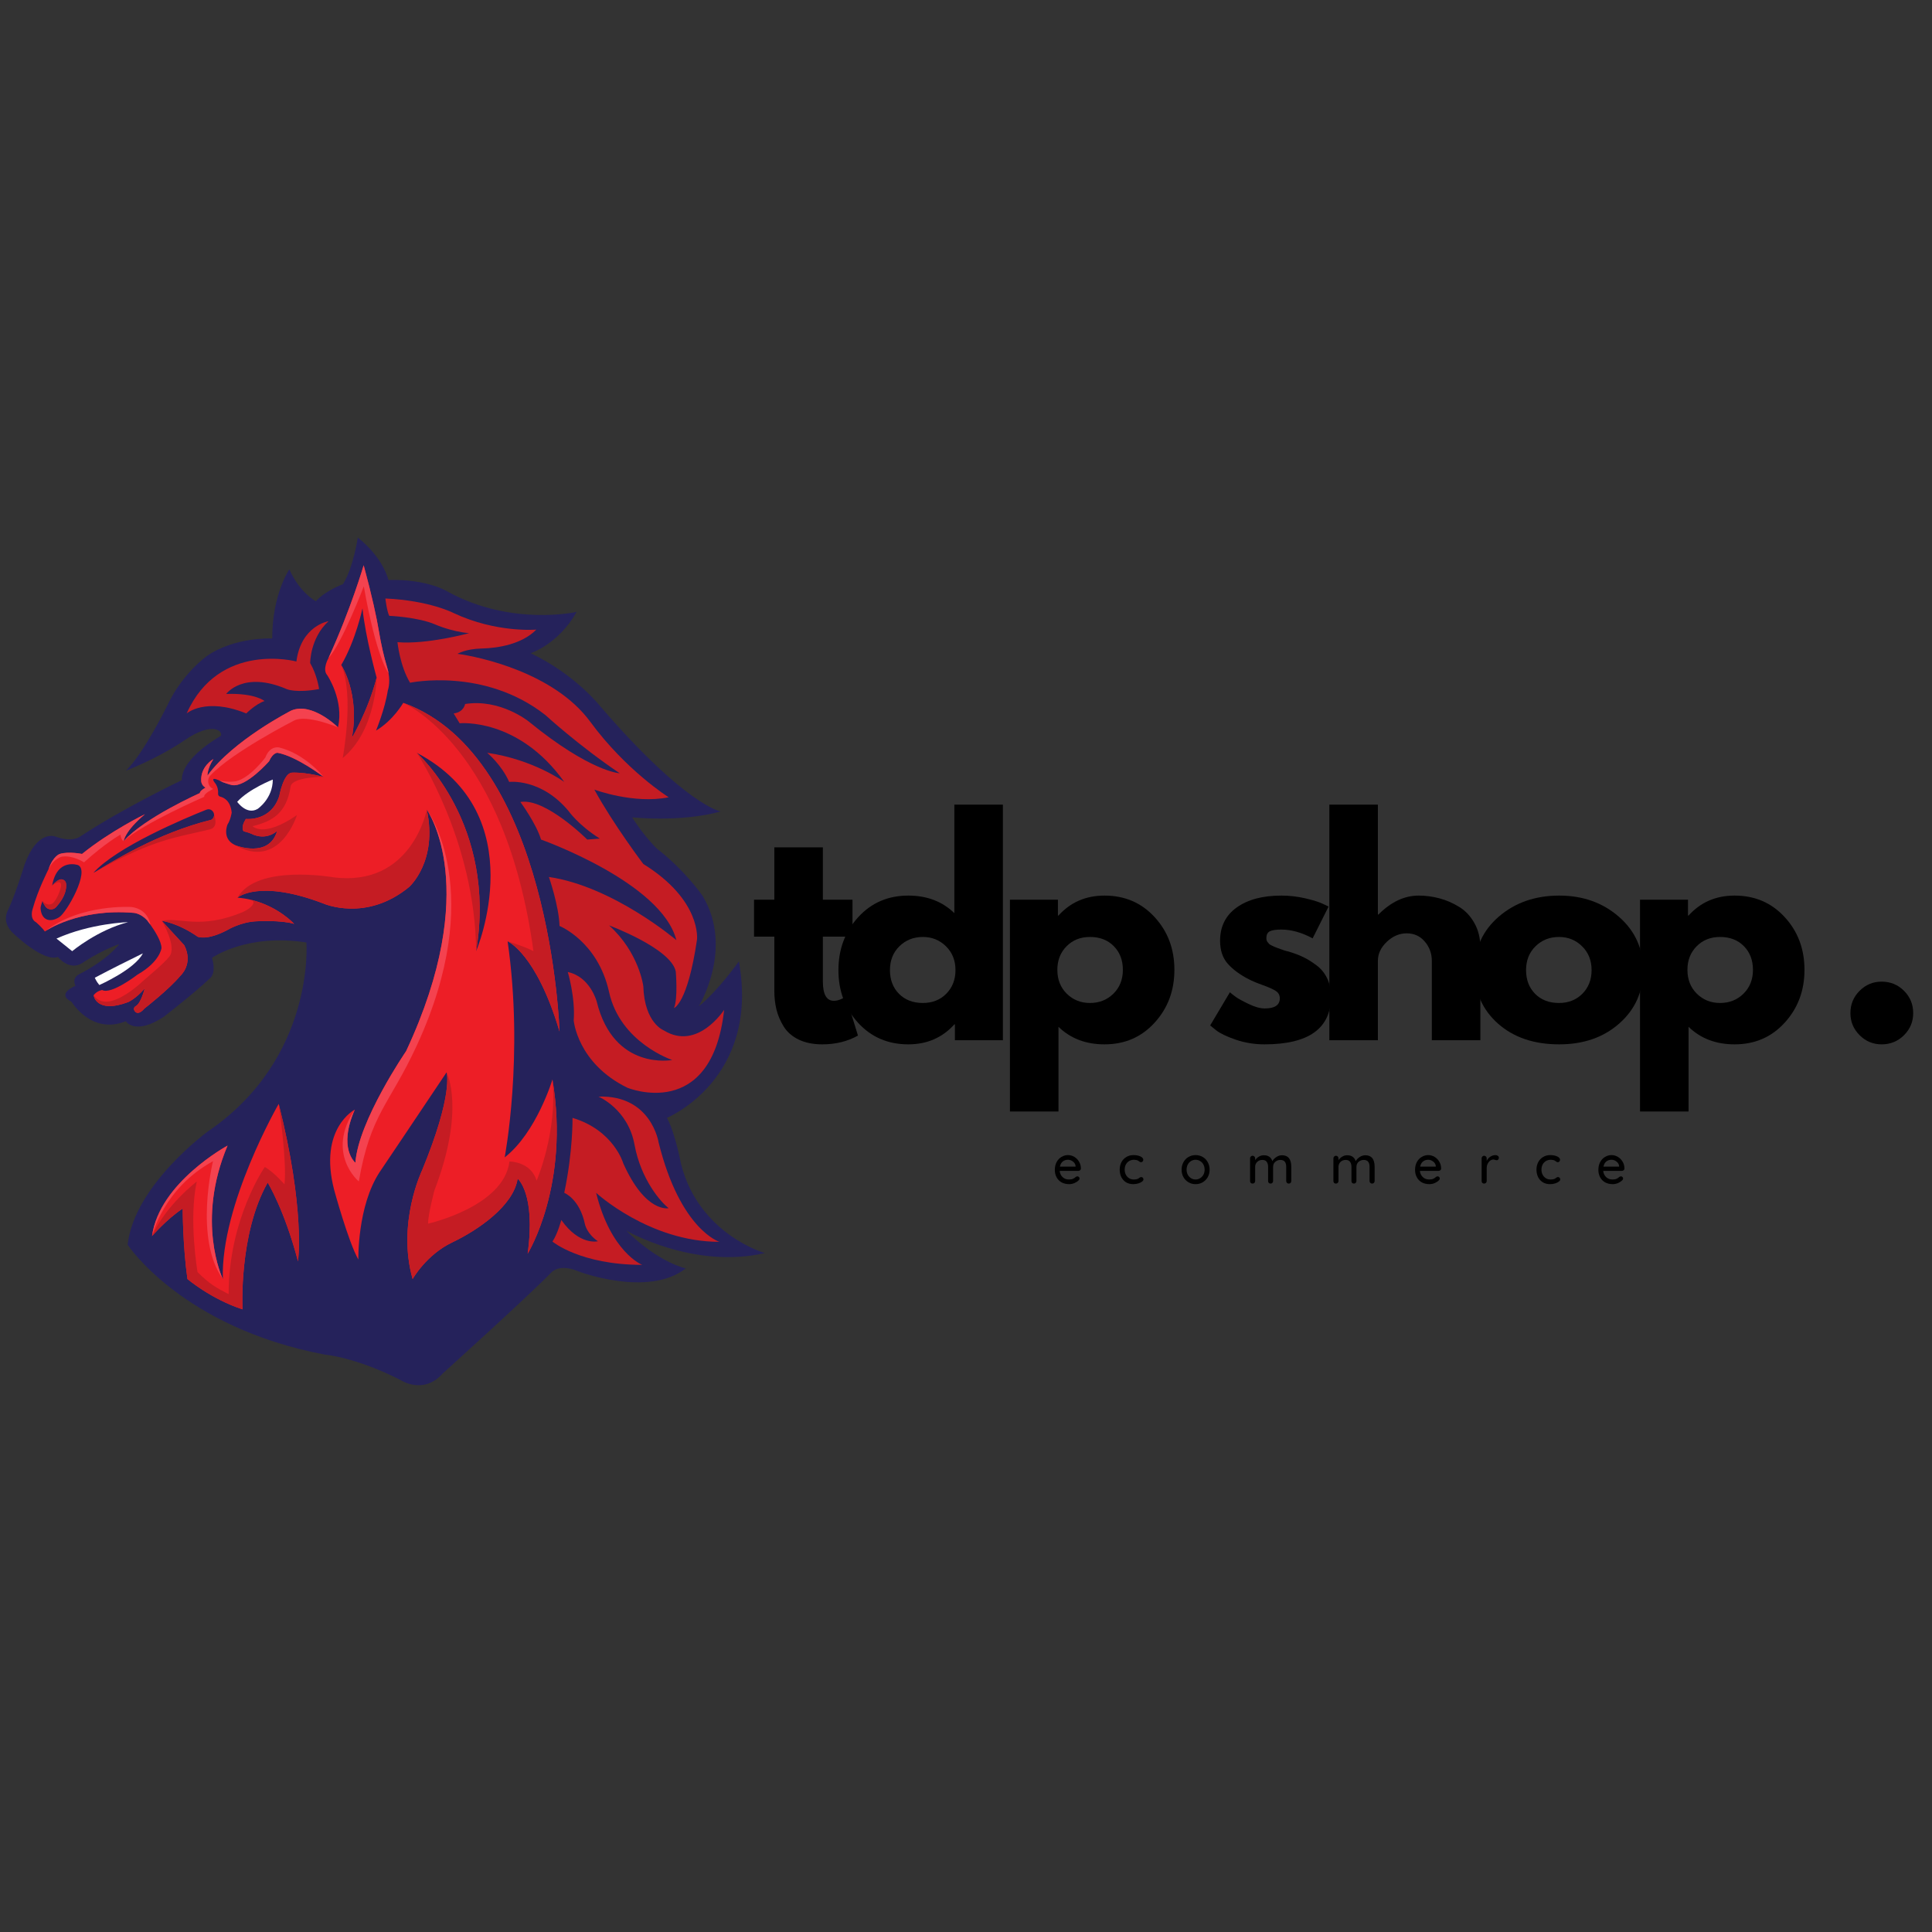 <svg xmlns="http://www.w3.org/2000/svg" xmlns:xlink="http://www.w3.org/1999/xlink" width="500" zoomAndPan="magnify" viewBox="0 0 375 375" height="500" preserveAspectRatio="xMidYMid meet" version="1.0"><rect x="0" y="0" width="375" height="375" fill="#333333" stroke="none"/><defs><g/><clipPath id="b4cbf4ea55"><path d="M 1 104.332 L 148.5 104.332 L 148.5 269 L 1 269 Z M 1 104.332 " clip-rule="nonzero"/></clipPath></defs><g fill="#000000" fill-opacity="1"><g transform="translate(145.515, 201.911)"><g><path d="M 4.781 -27.281 L 4.781 -37.438 L 14.203 -37.438 L 14.203 -27.281 L 19.953 -27.281 L 19.953 -20.109 L 14.203 -20.109 L 14.203 -11.438 C 14.203 -8.914 14.91 -7.656 16.328 -7.656 C 16.68 -7.656 17.051 -7.723 17.438 -7.859 C 17.832 -8.004 18.133 -8.148 18.344 -8.297 L 18.672 -8.516 L 21.016 -0.906 C 18.992 0.227 16.688 0.797 14.094 0.797 C 12.32 0.797 10.797 0.488 9.516 -0.125 C 8.242 -0.75 7.281 -1.582 6.625 -2.625 C 5.969 -3.676 5.492 -4.773 5.203 -5.922 C 4.922 -7.078 4.781 -8.312 4.781 -9.625 L 4.781 -20.109 L 0.844 -20.109 L 0.844 -27.281 Z M 4.781 -27.281 "/></g></g></g><g fill="#000000" fill-opacity="1"><g transform="translate(161.52, 201.911)"><g><path d="M 5.047 -3.375 C 2.492 -6.156 1.219 -9.566 1.219 -13.609 C 1.219 -17.648 2.492 -21.07 5.047 -23.875 C 7.598 -26.676 10.844 -28.078 14.781 -28.078 C 18.406 -28.078 21.383 -26.941 23.719 -24.672 L 23.719 -45.734 L 33.141 -45.734 L 33.141 0 L 23.828 0 L 23.828 -3.078 L 23.719 -3.078 C 21.383 -0.492 18.406 0.797 14.781 0.797 C 10.844 0.797 7.598 -0.594 5.047 -3.375 Z M 13.047 -18.234 C 11.828 -17.035 11.219 -15.492 11.219 -13.609 C 11.219 -11.734 11.801 -10.203 12.969 -9.016 C 14.145 -7.828 15.691 -7.234 17.609 -7.234 C 19.453 -7.234 20.969 -7.832 22.156 -9.031 C 23.344 -10.238 23.938 -11.766 23.938 -13.609 C 23.938 -15.492 23.32 -17.035 22.094 -18.234 C 20.875 -19.441 19.379 -20.047 17.609 -20.047 C 15.797 -20.047 14.273 -19.441 13.047 -18.234 Z M 13.047 -18.234 "/></g></g></g><g fill="#000000" fill-opacity="1"><g transform="translate(192.84, 201.911)"><g><path d="M 31.266 -23.906 C 33.828 -21.125 35.109 -17.711 35.109 -13.672 C 35.109 -9.629 33.828 -6.207 31.266 -3.406 C 28.711 -0.602 25.473 0.797 21.547 0.797 C 17.922 0.797 14.941 -0.336 12.609 -2.609 L 12.609 13.828 L 3.188 13.828 L 3.188 -27.281 L 12.5 -27.281 L 12.5 -24.203 L 12.609 -24.203 C 14.941 -26.785 17.922 -28.078 21.547 -28.078 C 25.473 -28.078 28.711 -26.688 31.266 -23.906 Z M 23.266 -9.031 C 24.492 -10.238 25.109 -11.781 25.109 -13.656 C 25.109 -15.539 24.52 -17.078 23.344 -18.266 C 22.176 -19.453 20.633 -20.047 18.719 -20.047 C 16.875 -20.047 15.359 -19.441 14.172 -18.234 C 12.984 -17.035 12.391 -15.516 12.391 -13.672 C 12.391 -11.785 13 -10.238 14.219 -9.031 C 15.445 -7.832 16.945 -7.234 18.719 -7.234 C 20.531 -7.234 22.047 -7.832 23.266 -9.031 Z M 23.266 -9.031 "/></g></g></g><g fill="#000000" fill-opacity="1"><g transform="translate(224.159, 201.911)"><g/></g></g><g fill="#000000" fill-opacity="1"><g transform="translate(233.676, 201.911)"><g><path d="M 15.047 -28.078 C 16.609 -28.078 18.148 -27.898 19.672 -27.547 C 21.203 -27.191 22.336 -26.836 23.078 -26.484 L 24.203 -25.953 L 21.109 -19.781 C 18.984 -20.914 16.961 -21.484 15.047 -21.484 C 13.984 -21.484 13.227 -21.367 12.781 -21.141 C 12.344 -20.91 12.125 -20.477 12.125 -19.844 C 12.125 -19.695 12.141 -19.551 12.172 -19.406 C 12.211 -19.27 12.285 -19.141 12.391 -19.016 C 12.492 -18.891 12.586 -18.781 12.672 -18.688 C 12.766 -18.602 12.914 -18.508 13.125 -18.406 C 13.344 -18.301 13.516 -18.219 13.641 -18.156 C 13.766 -18.102 13.969 -18.023 14.25 -17.922 C 14.539 -17.816 14.754 -17.738 14.891 -17.688 C 15.035 -17.633 15.273 -17.551 15.609 -17.438 C 15.941 -17.332 16.195 -17.266 16.375 -17.234 C 17.477 -16.91 18.438 -16.551 19.25 -16.156 C 20.07 -15.77 20.93 -15.238 21.828 -14.562 C 22.734 -13.895 23.43 -13.047 23.922 -12.016 C 24.422 -10.992 24.672 -9.828 24.672 -8.516 C 24.672 -2.305 20.363 0.797 11.75 0.797 C 9.801 0.797 7.945 0.492 6.188 -0.109 C 4.438 -0.711 3.172 -1.316 2.391 -1.922 L 1.219 -2.875 L 5.047 -9.312 C 5.336 -9.062 5.711 -8.766 6.172 -8.422 C 6.629 -8.086 7.461 -7.629 8.672 -7.047 C 9.879 -6.461 10.926 -6.172 11.812 -6.172 C 13.758 -6.172 14.734 -6.828 14.734 -8.141 C 14.734 -8.742 14.484 -9.211 13.984 -9.547 C 13.492 -9.879 12.656 -10.258 11.469 -10.688 C 10.281 -11.113 9.348 -11.504 8.672 -11.859 C 6.961 -12.742 5.613 -13.742 4.625 -14.859 C 3.633 -15.984 3.141 -17.469 3.141 -19.312 C 3.141 -22.07 4.211 -24.223 6.359 -25.766 C 8.504 -27.305 11.398 -28.078 15.047 -28.078 Z M 15.047 -28.078 "/></g></g></g><g fill="#000000" fill-opacity="1"><g transform="translate(254.839, 201.911)"><g><path d="M 3.188 0 L 3.188 -45.734 L 12.609 -45.734 L 12.609 -24.406 L 12.719 -24.406 C 15.156 -26.852 17.758 -28.078 20.531 -28.078 C 21.875 -28.078 23.211 -27.898 24.547 -27.547 C 25.879 -27.191 27.156 -26.641 28.375 -25.891 C 29.594 -25.148 30.582 -24.098 31.344 -22.734 C 32.113 -21.367 32.5 -19.785 32.5 -17.984 L 32.5 0 L 23.078 0 L 23.078 -15.422 C 23.078 -16.836 22.625 -18.078 21.719 -19.141 C 20.82 -20.211 19.645 -20.75 18.188 -20.75 C 16.77 -20.75 15.484 -20.195 14.328 -19.094 C 13.18 -18 12.609 -16.773 12.609 -15.422 L 12.609 0 Z M 3.188 0 "/></g></g></g><g fill="#000000" fill-opacity="1"><g transform="translate(284.989, 201.911)"><g><path d="M 5.766 -3.234 C 2.734 -5.93 1.219 -9.391 1.219 -13.609 C 1.219 -17.836 2.797 -21.305 5.953 -24.016 C 9.109 -26.723 13.008 -28.078 17.656 -28.078 C 22.227 -28.078 26.082 -26.711 29.219 -23.984 C 32.363 -21.254 33.938 -17.797 33.938 -13.609 C 33.938 -9.43 32.398 -5.984 29.328 -3.266 C 26.266 -0.555 22.375 0.797 17.656 0.797 C 12.758 0.797 8.797 -0.547 5.766 -3.234 Z M 13.047 -18.234 C 11.828 -17.035 11.219 -15.492 11.219 -13.609 C 11.219 -11.734 11.801 -10.203 12.969 -9.016 C 14.145 -7.828 15.691 -7.234 17.609 -7.234 C 19.453 -7.234 20.969 -7.832 22.156 -9.031 C 23.344 -10.238 23.938 -11.766 23.938 -13.609 C 23.938 -15.492 23.32 -17.035 22.094 -18.234 C 20.875 -19.441 19.379 -20.047 17.609 -20.047 C 15.797 -20.047 14.273 -19.441 13.047 -18.234 Z M 13.047 -18.234 "/></g></g></g><g fill="#000000" fill-opacity="1"><g transform="translate(315.139, 201.911)"><g><path d="M 31.266 -23.906 C 33.828 -21.125 35.109 -17.711 35.109 -13.672 C 35.109 -9.629 33.828 -6.207 31.266 -3.406 C 28.711 -0.602 25.473 0.797 21.547 0.797 C 17.922 0.797 14.941 -0.336 12.609 -2.609 L 12.609 13.828 L 3.188 13.828 L 3.188 -27.281 L 12.5 -27.281 L 12.5 -24.203 L 12.609 -24.203 C 14.941 -26.785 17.922 -28.078 21.547 -28.078 C 25.473 -28.078 28.711 -26.688 31.266 -23.906 Z M 23.266 -9.031 C 24.492 -10.238 25.109 -11.781 25.109 -13.656 C 25.109 -15.539 24.52 -17.078 23.344 -18.266 C 22.176 -19.453 20.633 -20.047 18.719 -20.047 C 16.875 -20.047 15.359 -19.441 14.172 -18.234 C 12.984 -17.035 12.391 -15.516 12.391 -13.672 C 12.391 -11.785 13 -10.238 14.219 -9.031 C 15.445 -7.832 16.945 -7.234 18.719 -7.234 C 20.531 -7.234 22.047 -7.832 23.266 -9.031 Z M 23.266 -9.031 "/></g></g></g><g fill="#000000" fill-opacity="1"><g transform="translate(346.459, 201.911)"><g/></g></g><g fill="#000000" fill-opacity="1"><g transform="translate(355.976, 201.911)"><g><path d="M 9.25 -11.375 C 10.957 -11.375 12.406 -10.781 13.594 -9.594 C 14.781 -8.406 15.375 -6.961 15.375 -5.266 C 15.375 -3.598 14.781 -2.172 13.594 -0.984 C 12.406 0.203 10.957 0.797 9.25 0.797 C 7.582 0.797 6.156 0.203 4.969 -0.984 C 3.781 -2.172 3.188 -3.598 3.188 -5.266 C 3.188 -6.961 3.781 -8.406 4.969 -9.594 C 6.156 -10.781 7.582 -11.375 9.25 -11.375 Z M 9.25 -11.375 "/></g></g></g><g fill="#000000" fill-opacity="1"><g transform="translate(204.335, 229.734)"><g><path d="M 5.469 -2.906 C 5.469 -2.781 5.414 -2.676 5.312 -2.594 C 5.219 -2.508 5.109 -2.469 4.984 -2.469 L 1.344 -2.469 C 1.395 -1.969 1.586 -1.562 1.922 -1.25 C 2.254 -0.945 2.66 -0.797 3.141 -0.797 C 3.473 -0.797 3.742 -0.844 3.953 -0.938 C 4.16 -1.039 4.344 -1.164 4.5 -1.312 C 4.602 -1.375 4.703 -1.406 4.797 -1.406 C 4.91 -1.406 5.004 -1.363 5.078 -1.281 C 5.16 -1.207 5.203 -1.113 5.203 -1 C 5.203 -0.852 5.133 -0.723 5 -0.609 C 4.801 -0.41 4.535 -0.238 4.203 -0.094 C 3.879 0.039 3.547 0.109 3.203 0.109 C 2.641 0.109 2.145 -0.004 1.719 -0.234 C 1.301 -0.473 0.977 -0.801 0.75 -1.219 C 0.52 -1.645 0.406 -2.125 0.406 -2.656 C 0.406 -3.227 0.52 -3.734 0.75 -4.172 C 0.988 -4.609 1.301 -4.941 1.688 -5.172 C 2.082 -5.41 2.504 -5.531 2.953 -5.531 C 3.391 -5.531 3.801 -5.414 4.188 -5.188 C 4.57 -4.957 4.879 -4.645 5.109 -4.25 C 5.348 -3.852 5.469 -3.406 5.469 -2.906 Z M 2.953 -4.625 C 2.566 -4.625 2.234 -4.516 1.953 -4.297 C 1.672 -4.078 1.484 -3.742 1.391 -3.297 L 4.438 -3.297 L 4.438 -3.375 C 4.406 -3.738 4.238 -4.035 3.938 -4.266 C 3.645 -4.504 3.316 -4.625 2.953 -4.625 Z M 2.953 -4.625 "/></g></g></g><g fill="#000000" fill-opacity="1"><g transform="translate(216.926, 229.734)"><g><path d="M 3.078 -5.531 C 3.617 -5.531 4.07 -5.441 4.438 -5.266 C 4.801 -5.098 4.984 -4.879 4.984 -4.609 C 4.984 -4.492 4.941 -4.391 4.859 -4.297 C 4.785 -4.203 4.691 -4.156 4.578 -4.156 C 4.484 -4.156 4.41 -4.164 4.359 -4.188 C 4.316 -4.219 4.25 -4.266 4.156 -4.328 C 4.113 -4.367 4.047 -4.414 3.953 -4.469 C 3.879 -4.508 3.766 -4.547 3.609 -4.578 C 3.453 -4.609 3.316 -4.625 3.203 -4.625 C 2.836 -4.625 2.516 -4.539 2.234 -4.375 C 1.961 -4.207 1.75 -3.977 1.594 -3.688 C 1.445 -3.395 1.375 -3.07 1.375 -2.719 C 1.375 -2.352 1.445 -2.023 1.594 -1.734 C 1.75 -1.441 1.957 -1.211 2.219 -1.047 C 2.488 -0.879 2.797 -0.797 3.141 -0.797 C 3.504 -0.797 3.797 -0.852 4.016 -0.969 C 4.055 -1 4.117 -1.047 4.203 -1.109 C 4.273 -1.16 4.336 -1.195 4.391 -1.219 C 4.441 -1.25 4.504 -1.266 4.578 -1.266 C 4.711 -1.266 4.816 -1.223 4.891 -1.141 C 4.973 -1.055 5.016 -0.941 5.016 -0.797 C 5.016 -0.66 4.922 -0.52 4.734 -0.375 C 4.555 -0.238 4.316 -0.125 4.016 -0.031 C 3.711 0.062 3.383 0.109 3.031 0.109 C 2.508 0.109 2.047 -0.008 1.641 -0.25 C 1.242 -0.5 0.938 -0.836 0.719 -1.266 C 0.508 -1.703 0.406 -2.188 0.406 -2.719 C 0.406 -3.238 0.516 -3.711 0.734 -4.141 C 0.961 -4.578 1.281 -4.914 1.688 -5.156 C 2.094 -5.406 2.555 -5.531 3.078 -5.531 Z M 3.078 -5.531 "/></g></g></g><g fill="#000000" fill-opacity="1"><g transform="translate(228.941, 229.734)"><g><path d="M 5.844 -2.703 C 5.844 -2.16 5.723 -1.676 5.484 -1.25 C 5.242 -0.832 4.914 -0.5 4.5 -0.25 C 4.082 -0.008 3.625 0.109 3.125 0.109 C 2.625 0.109 2.164 -0.008 1.75 -0.25 C 1.332 -0.5 1.004 -0.832 0.766 -1.25 C 0.523 -1.676 0.406 -2.16 0.406 -2.703 C 0.406 -3.234 0.523 -3.719 0.766 -4.156 C 1.004 -4.594 1.332 -4.93 1.75 -5.172 C 2.164 -5.41 2.625 -5.531 3.125 -5.531 C 3.625 -5.531 4.082 -5.41 4.5 -5.172 C 4.914 -4.93 5.242 -4.594 5.484 -4.156 C 5.723 -3.719 5.844 -3.234 5.844 -2.703 Z M 4.875 -2.703 C 4.875 -3.078 4.797 -3.41 4.641 -3.703 C 4.484 -3.992 4.27 -4.219 4 -4.375 C 3.738 -4.539 3.445 -4.625 3.125 -4.625 C 2.801 -4.625 2.504 -4.539 2.234 -4.375 C 1.973 -4.219 1.766 -3.992 1.609 -3.703 C 1.453 -3.41 1.375 -3.078 1.375 -2.703 C 1.375 -2.336 1.453 -2.008 1.609 -1.719 C 1.766 -1.438 1.973 -1.211 2.234 -1.047 C 2.504 -0.879 2.801 -0.797 3.125 -0.797 C 3.445 -0.797 3.738 -0.879 4 -1.047 C 4.27 -1.211 4.484 -1.438 4.641 -1.719 C 4.797 -2.008 4.875 -2.336 4.875 -2.703 Z M 4.875 -2.703 "/></g></g></g><g fill="#000000" fill-opacity="1"><g transform="translate(241.904, 229.734)"><g><path d="M 6.938 -5.5 C 8.133 -5.5 8.734 -4.75 8.734 -3.25 L 8.734 -0.5 C 8.734 -0.352 8.688 -0.234 8.594 -0.141 C 8.508 -0.047 8.395 0 8.25 0 C 8.102 0 7.984 -0.047 7.891 -0.141 C 7.797 -0.234 7.75 -0.352 7.75 -0.5 L 7.75 -3.234 C 7.75 -4.141 7.375 -4.594 6.625 -4.594 C 6.352 -4.594 6.109 -4.531 5.891 -4.406 C 5.672 -4.289 5.5 -4.129 5.375 -3.922 C 5.258 -3.711 5.203 -3.484 5.203 -3.234 L 5.203 -0.5 C 5.203 -0.352 5.156 -0.234 5.062 -0.141 C 4.969 -0.047 4.852 0 4.719 0 C 4.57 0 4.453 -0.047 4.359 -0.141 C 4.273 -0.234 4.234 -0.352 4.234 -0.5 L 4.234 -3.25 C 4.234 -3.656 4.145 -3.977 3.969 -4.219 C 3.801 -4.469 3.516 -4.594 3.109 -4.594 C 2.703 -4.594 2.367 -4.461 2.109 -4.203 C 1.848 -3.941 1.719 -3.625 1.719 -3.25 L 1.719 -0.5 C 1.719 -0.352 1.672 -0.234 1.578 -0.141 C 1.484 -0.047 1.363 0 1.219 0 C 1.07 0 0.953 -0.047 0.859 -0.141 C 0.773 -0.234 0.734 -0.352 0.734 -0.5 L 0.734 -4.906 C 0.734 -5.039 0.781 -5.156 0.875 -5.25 C 0.969 -5.352 1.082 -5.406 1.219 -5.406 C 1.363 -5.406 1.484 -5.352 1.578 -5.25 C 1.672 -5.156 1.719 -5.039 1.719 -4.906 L 1.719 -4.547 C 1.895 -4.816 2.129 -5.039 2.422 -5.219 C 2.723 -5.406 3.051 -5.5 3.406 -5.5 C 4.258 -5.5 4.812 -5.117 5.062 -4.359 C 5.219 -4.648 5.469 -4.91 5.812 -5.141 C 6.164 -5.379 6.539 -5.5 6.938 -5.5 Z M 6.938 -5.5 "/></g></g></g><g fill="#000000" fill-opacity="1"><g transform="translate(258.08, 229.734)"><g><path d="M 6.938 -5.5 C 8.133 -5.5 8.734 -4.75 8.734 -3.25 L 8.734 -0.5 C 8.734 -0.352 8.688 -0.234 8.594 -0.141 C 8.508 -0.047 8.395 0 8.25 0 C 8.102 0 7.984 -0.047 7.891 -0.141 C 7.797 -0.234 7.75 -0.352 7.75 -0.5 L 7.75 -3.234 C 7.75 -4.141 7.375 -4.594 6.625 -4.594 C 6.352 -4.594 6.109 -4.531 5.891 -4.406 C 5.672 -4.289 5.5 -4.129 5.375 -3.922 C 5.258 -3.711 5.203 -3.484 5.203 -3.234 L 5.203 -0.5 C 5.203 -0.352 5.156 -0.234 5.062 -0.141 C 4.969 -0.047 4.852 0 4.719 0 C 4.57 0 4.453 -0.047 4.359 -0.141 C 4.273 -0.234 4.234 -0.352 4.234 -0.5 L 4.234 -3.25 C 4.234 -3.656 4.145 -3.977 3.969 -4.219 C 3.801 -4.469 3.516 -4.594 3.109 -4.594 C 2.703 -4.594 2.367 -4.461 2.109 -4.203 C 1.848 -3.941 1.719 -3.625 1.719 -3.25 L 1.719 -0.5 C 1.719 -0.352 1.672 -0.234 1.578 -0.141 C 1.484 -0.047 1.363 0 1.219 0 C 1.07 0 0.953 -0.047 0.859 -0.141 C 0.773 -0.234 0.734 -0.352 0.734 -0.5 L 0.734 -4.906 C 0.734 -5.039 0.781 -5.156 0.875 -5.25 C 0.969 -5.352 1.082 -5.406 1.219 -5.406 C 1.363 -5.406 1.484 -5.352 1.578 -5.25 C 1.672 -5.156 1.719 -5.039 1.719 -4.906 L 1.719 -4.547 C 1.895 -4.816 2.129 -5.039 2.422 -5.219 C 2.723 -5.406 3.051 -5.5 3.406 -5.5 C 4.258 -5.5 4.812 -5.117 5.062 -4.359 C 5.219 -4.648 5.469 -4.91 5.812 -5.141 C 6.164 -5.379 6.539 -5.5 6.938 -5.5 Z M 6.938 -5.5 "/></g></g></g><g fill="#000000" fill-opacity="1"><g transform="translate(274.256, 229.734)"><g><path d="M 5.469 -2.906 C 5.469 -2.781 5.414 -2.676 5.312 -2.594 C 5.219 -2.508 5.109 -2.469 4.984 -2.469 L 1.344 -2.469 C 1.395 -1.969 1.586 -1.562 1.922 -1.25 C 2.254 -0.945 2.66 -0.797 3.141 -0.797 C 3.473 -0.797 3.742 -0.844 3.953 -0.938 C 4.16 -1.039 4.344 -1.164 4.5 -1.312 C 4.602 -1.375 4.703 -1.406 4.797 -1.406 C 4.91 -1.406 5.004 -1.363 5.078 -1.281 C 5.16 -1.207 5.203 -1.113 5.203 -1 C 5.203 -0.852 5.133 -0.723 5 -0.609 C 4.801 -0.41 4.535 -0.238 4.203 -0.094 C 3.879 0.039 3.547 0.109 3.203 0.109 C 2.641 0.109 2.145 -0.004 1.719 -0.234 C 1.301 -0.473 0.977 -0.801 0.75 -1.219 C 0.52 -1.645 0.406 -2.125 0.406 -2.656 C 0.406 -3.227 0.52 -3.734 0.75 -4.172 C 0.988 -4.609 1.301 -4.941 1.688 -5.172 C 2.082 -5.41 2.504 -5.531 2.953 -5.531 C 3.391 -5.531 3.801 -5.414 4.188 -5.188 C 4.57 -4.957 4.879 -4.645 5.109 -4.25 C 5.348 -3.852 5.469 -3.406 5.469 -2.906 Z M 2.953 -4.625 C 2.566 -4.625 2.234 -4.516 1.953 -4.297 C 1.672 -4.078 1.484 -3.742 1.391 -3.297 L 4.438 -3.297 L 4.438 -3.375 C 4.406 -3.738 4.238 -4.035 3.938 -4.266 C 3.645 -4.504 3.316 -4.625 2.953 -4.625 Z M 2.953 -4.625 "/></g></g></g><g fill="#000000" fill-opacity="1"><g transform="translate(286.848, 229.734)"><g><path d="M 3.422 -5.531 C 3.598 -5.531 3.75 -5.484 3.875 -5.391 C 4.008 -5.297 4.078 -5.18 4.078 -5.047 C 4.078 -4.879 4.035 -4.75 3.953 -4.656 C 3.867 -4.57 3.766 -4.531 3.641 -4.531 C 3.578 -4.531 3.484 -4.551 3.359 -4.594 C 3.211 -4.645 3.098 -4.672 3.016 -4.672 C 2.805 -4.672 2.598 -4.598 2.391 -4.453 C 2.191 -4.305 2.031 -4.102 1.906 -3.844 C 1.781 -3.582 1.719 -3.297 1.719 -2.984 L 1.719 -0.5 C 1.719 -0.352 1.672 -0.234 1.578 -0.141 C 1.484 -0.047 1.363 0 1.219 0 C 1.07 0 0.953 -0.047 0.859 -0.141 C 0.773 -0.234 0.734 -0.352 0.734 -0.5 L 0.734 -4.906 C 0.734 -5.039 0.781 -5.156 0.875 -5.25 C 0.969 -5.352 1.082 -5.406 1.219 -5.406 C 1.363 -5.406 1.484 -5.352 1.578 -5.25 C 1.672 -5.156 1.719 -5.039 1.719 -4.906 L 1.719 -4.391 C 1.863 -4.723 2.086 -4.992 2.391 -5.203 C 2.691 -5.41 3.035 -5.52 3.422 -5.531 Z M 3.422 -5.531 "/></g></g></g><g fill="#000000" fill-opacity="1"><g transform="translate(297.822, 229.734)"><g><path d="M 3.078 -5.531 C 3.617 -5.531 4.07 -5.441 4.438 -5.266 C 4.801 -5.098 4.984 -4.879 4.984 -4.609 C 4.984 -4.492 4.941 -4.391 4.859 -4.297 C 4.785 -4.203 4.691 -4.156 4.578 -4.156 C 4.484 -4.156 4.41 -4.164 4.359 -4.188 C 4.316 -4.219 4.25 -4.266 4.156 -4.328 C 4.113 -4.367 4.047 -4.414 3.953 -4.469 C 3.879 -4.508 3.766 -4.547 3.609 -4.578 C 3.453 -4.609 3.316 -4.625 3.203 -4.625 C 2.836 -4.625 2.516 -4.539 2.234 -4.375 C 1.961 -4.207 1.75 -3.977 1.594 -3.688 C 1.445 -3.395 1.375 -3.07 1.375 -2.719 C 1.375 -2.352 1.445 -2.023 1.594 -1.734 C 1.75 -1.441 1.957 -1.211 2.219 -1.047 C 2.488 -0.879 2.797 -0.797 3.141 -0.797 C 3.504 -0.797 3.797 -0.852 4.016 -0.969 C 4.055 -1 4.117 -1.047 4.203 -1.109 C 4.273 -1.16 4.336 -1.195 4.391 -1.219 C 4.441 -1.25 4.504 -1.266 4.578 -1.266 C 4.711 -1.266 4.816 -1.223 4.891 -1.141 C 4.973 -1.055 5.016 -0.941 5.016 -0.797 C 5.016 -0.66 4.922 -0.52 4.734 -0.375 C 4.555 -0.238 4.316 -0.125 4.016 -0.031 C 3.711 0.062 3.383 0.109 3.031 0.109 C 2.508 0.109 2.047 -0.008 1.641 -0.25 C 1.242 -0.5 0.938 -0.836 0.719 -1.266 C 0.508 -1.703 0.406 -2.188 0.406 -2.719 C 0.406 -3.238 0.516 -3.711 0.734 -4.141 C 0.961 -4.578 1.281 -4.914 1.688 -5.156 C 2.094 -5.406 2.555 -5.531 3.078 -5.531 Z M 3.078 -5.531 "/></g></g></g><g fill="#000000" fill-opacity="1"><g transform="translate(309.837, 229.734)"><g><path d="M 5.469 -2.906 C 5.469 -2.781 5.414 -2.676 5.312 -2.594 C 5.219 -2.508 5.109 -2.469 4.984 -2.469 L 1.344 -2.469 C 1.395 -1.969 1.586 -1.562 1.922 -1.25 C 2.254 -0.945 2.66 -0.797 3.141 -0.797 C 3.473 -0.797 3.742 -0.844 3.953 -0.938 C 4.16 -1.039 4.344 -1.164 4.5 -1.312 C 4.602 -1.375 4.703 -1.406 4.797 -1.406 C 4.91 -1.406 5.004 -1.363 5.078 -1.281 C 5.16 -1.207 5.203 -1.113 5.203 -1 C 5.203 -0.852 5.133 -0.723 5 -0.609 C 4.801 -0.41 4.535 -0.238 4.203 -0.094 C 3.879 0.039 3.547 0.109 3.203 0.109 C 2.641 0.109 2.145 -0.004 1.719 -0.234 C 1.301 -0.473 0.977 -0.801 0.75 -1.219 C 0.52 -1.645 0.406 -2.125 0.406 -2.656 C 0.406 -3.227 0.52 -3.734 0.75 -4.172 C 0.988 -4.609 1.301 -4.941 1.688 -5.172 C 2.082 -5.41 2.504 -5.531 2.953 -5.531 C 3.391 -5.531 3.801 -5.414 4.188 -5.188 C 4.57 -4.957 4.879 -4.645 5.109 -4.25 C 5.348 -3.852 5.469 -3.406 5.469 -2.906 Z M 2.953 -4.625 C 2.566 -4.625 2.234 -4.516 1.953 -4.297 C 1.672 -4.078 1.484 -3.742 1.391 -3.297 L 4.438 -3.297 L 4.438 -3.375 C 4.406 -3.738 4.238 -4.035 3.938 -4.266 C 3.645 -4.504 3.316 -4.625 2.953 -4.625 Z M 2.953 -4.625 "/></g></g></g><g clip-path="url(#b4cbf4ea55)"><path fill="#25225b" d="M 69.441 104.328 C 69.441 104.328 68.637 110.059 66.574 113.383 C 66.574 113.383 63.141 114.645 61.309 116.707 C 61.309 116.707 58.215 115.102 56.156 110.516 C 56.156 110.516 52.836 115.328 52.836 123.926 C 52.836 123.926 45.504 123.582 40.121 127.363 C 40.121 127.363 35.426 130.688 32.562 136.758 C 32.562 136.758 27.984 146.156 24.434 149.594 C 24.434 149.594 30.504 147.301 35.887 143.637 C 41.27 139.969 43.328 141.918 42.871 142.832 C 42.871 142.832 35.18 147.074 35.293 151.426 C 35.293 151.426 24.027 156.773 15.414 162.465 C 15.414 162.465 13.887 163.535 10.758 162.375 C 10.758 162.375 7.27 160.938 4.773 167.812 C 4.773 167.812 3.047 173.469 1.57 176.625 C 1.57 176.625 0.043 179.02 2.789 181.359 C 2.789 181.359 8.492 186.809 11.238 185.742 C 11.238 185.742 13.375 188.492 15.922 186.961 C 15.922 186.961 19.281 184.621 23.148 183.246 C 23.148 183.246 21.113 186.148 15.363 189.102 C 15.363 189.102 13.887 189.711 14.648 191.344 C 14.648 191.344 10.781 192.871 13.887 194.449 C 13.887 194.449 17.754 200.918 24.422 198.219 C 24.422 198.219 26.152 201.043 31.762 197.379 C 31.762 197.379 37.832 192.68 40.695 189.93 C 40.695 189.93 42.07 189.125 41.152 185.918 C 41.152 185.918 47.91 181.105 59.477 182.938 C 59.477 182.938 61.195 205.398 40.352 219.609 C 40.352 219.609 26.039 230.035 24.777 241.609 C 24.777 241.609 35.312 257.652 63.027 262.926 C 63.027 262.926 68.949 263.383 77.727 267.852 C 77.727 267.852 82.152 270.832 85.93 266.594 C 85.93 266.594 102.305 251.809 107 246.996 C 107 246.996 108.492 245.164 112.27 246.77 C 112.27 246.77 125.781 251.926 133.113 246.195 C 133.113 246.195 127.957 245.164 121.547 238.859 C 121.547 238.859 134.602 246.426 148.457 243.215 C 148.457 243.215 135.746 239.664 132.207 226.008 C 132.207 226.008 131.051 219.84 129.449 216.973 C 129.449 216.973 147.543 209.512 143.418 186.602 C 143.418 186.602 139.297 192.414 135.633 195.316 C 135.633 195.316 142.504 184.16 136.395 173.926 C 136.395 173.926 133 168.957 127.5 164.719 C 127.5 164.719 125.098 162.426 122.691 158.645 C 122.691 158.645 132.082 159.676 139.871 157.5 C 139.871 157.5 133.113 156.355 116.621 137.219 C 116.621 137.219 111.762 130.941 102.996 126.789 C 102.996 126.789 108.379 125.07 111.926 118.77 C 111.926 118.77 99.328 121.633 86.961 114.871 C 86.961 114.871 83.07 112.352 75.395 112.578 C 75.395 112.578 74.477 108.34 69.441 104.328 Z M 69.441 104.328 " fill-opacity="1" fill-rule="nonzero"/></g><path fill="#c51c23" d="M 63.766 120.574 C 63.766 120.574 58.445 121.402 57.531 128.395 C 57.531 128.395 42.527 124.383 36.23 138.477 C 36.23 138.477 39.895 135.27 47.797 138.477 C 47.797 138.477 49.629 136.645 51.348 136.07 C 51.348 136.07 49.535 134.5 43.902 134.695 C 43.902 134.695 47.223 130.113 55.699 133.777 C 55.699 133.777 57.555 134.555 61.934 133.742 C 61.934 133.742 61.578 131.066 60.203 128.699 C 60.203 128.699 60.176 123.859 63.766 120.574 Z M 63.766 120.574 " fill-opacity="1" fill-rule="nonzero"/><path fill="#ffffff" d="M 52.949 151.312 C 52.949 151.312 48.332 153.109 46.039 155.629 C 46.039 155.629 47.871 158.266 50.012 157.004 C 50.012 157.004 52.953 155.02 52.949 151.312 Z M 52.949 151.312 " fill-opacity="1" fill-rule="nonzero"/><path fill="#ed1e26" d="M 97.957 224.652 C 97.957 224.652 101.734 204.941 98.527 182.711 C 98.527 182.711 104.102 185.047 108.605 200.207 C 108.605 200.207 106.941 146.742 78.273 136.422 C 78.273 136.422 78.27 136.422 78.27 136.422 C 78.27 136.422 76.309 139.852 72.988 141.801 C 72.988 141.801 74.707 137.676 75.277 134.008 C 75.277 134.008 75.789 132.684 75.414 130.648 C 75.355 130.328 75.277 129.992 75.172 129.641 C 74.465 127.324 73.953 124.953 73.551 122.562 C 73.102 119.879 72.238 115.785 70.586 109.715 C 70.586 109.715 68.168 118.082 63.766 127.707 C 63.766 127.707 62.492 129.922 63.512 131.043 C 63.512 131.043 66.82 135.93 65.598 141.176 C 65.598 141.176 60.609 136.188 56.539 137.918 C 56.539 137.918 45.238 143.672 40.277 150.551 C 40.277 150.551 40.199 149.25 41.422 147.344 C 41.344 147.383 38.906 148.758 39.055 151.582 C 39.055 151.582 39.055 152.422 39.895 152.879 C 39.895 152.879 38.777 153.477 38.801 153.938 C 38.801 153.938 28.035 158.719 24.016 163.25 C 24.016 163.25 24.148 161.379 28.137 158.039 C 28.035 158.086 21.453 161.281 15.922 165.754 C 15.922 165.754 13.328 165.219 11.598 165.754 C 11.598 165.754 10.324 166.133 9.406 168.73 C 9.406 168.73 7.32 172.805 6.355 176.371 C 6.355 176.371 5.641 178.305 7.016 179.02 C 7.016 179.02 8.188 180.039 8.695 180.801 C 8.695 180.801 8.695 180.801 8.699 180.801 C 8.875 180.676 15.211 176.281 25.949 177.188 C 25.949 177.188 27.27 177.238 28.543 178.613 C 28.543 178.613 28.809 178.941 29.176 179.457 C 30 180.617 31.344 182.707 31.344 184.012 C 31.344 184.012 31.086 186.66 26.711 189.156 C 26.711 189.156 21.57 193.129 19.84 192.16 C 19.84 192.16 18.871 192.262 18.16 193.18 C 18.16 193.18 18.668 196.844 24.879 194.504 C 24.879 194.504 26.406 193.84 28.086 191.855 C 28.062 191.941 27.359 194.75 26.355 195.285 C 26.355 195.285 25.668 195.648 26.176 196.285 C 26.176 196.285 26.738 197.254 28.008 195.777 C 28.008 195.777 32.871 191.996 35.008 189.398 C 35.008 189.398 37.602 187.145 35.77 183.477 L 31.422 178.742 L 31.418 178.742 C 31.418 178.742 34.52 179.121 38.379 181.82 C 38.379 181.82 40.148 182.637 44.172 180.496 C 44.172 180.496 46.766 178.918 49.871 178.816 C 49.871 178.816 54.516 178.551 57.098 179.324 C 57.098 179.324 54.059 175.984 48.852 174.684 C 47.992 174.469 47.074 174.312 46.105 174.234 C 46.105 174.234 46.105 174.23 46.105 174.23 C 46.184 174.164 50.32 170.609 62.797 175.379 C 62.797 175.379 71.043 179.047 79.402 172.168 C 79.402 172.168 85.016 167.242 82.84 157.16 C 83.039 157.438 93.582 172.465 78.832 204.027 C 78.832 204.027 69.555 217.551 68.984 225.684 C 68.984 225.684 65.547 222.934 68.867 215.371 C 68.867 215.371 61.77 219.039 64.859 230.957 C 64.859 230.957 67.605 241.039 69.555 244.477 C 69.555 244.477 69.324 234.164 73.676 227.52 C 73.676 227.52 80.547 217.32 86.672 208.152 C 86.672 208.152 86.672 208.152 86.676 208.152 C 86.715 208.273 88.016 212.387 81.922 227.176 C 81.922 227.176 77 237.371 80.09 248.258 C 80.09 248.258 82.723 243.562 87.762 241.156 C 92.801 238.75 99.672 234.051 100.473 228.777 C 100.473 228.777 104.023 231.645 102.422 243.332 C 102.422 243.332 110.664 230.039 107.23 209.527 C 107.23 209.527 104.137 219.84 97.957 224.652 Z M 11.492 178.027 C 9.453 179.277 7.973 178.363 7.879 176.27 C 7.863 175.926 8.238 174.895 8.238 174.895 C 8.391 175.293 8.598 175.648 8.805 175.949 C 9.293 176.645 10.316 176.699 10.887 176.066 C 12.723 174.035 12.934 172.441 12.824 171.516 C 12.75 170.871 12.055 170.492 11.473 170.77 C 10.73 171.121 10.156 171.844 10.121 171.887 L 10.117 171.891 C 11.086 166.441 15.156 167.918 15.156 167.918 C 17.523 169.035 12.945 177.133 11.492 178.027 Z M 41.035 159.102 C 41.008 159.121 40.988 159.129 40.988 159.129 C 30.387 161.742 21.473 167.465 18.691 169.102 C 18.684 169.105 18.676 169.109 18.668 169.113 C 18.445 169.246 18.262 169.352 18.121 169.422 C 22.66 164.367 35.871 158.832 40.047 157.164 C 40.855 156.84 41.512 157.469 41.555 158.137 C 41.578 158.492 41.426 158.859 41.035 159.102 Z M 56.613 149.977 C 55.012 150.129 54.211 154.484 54.211 154.484 C 52.605 159.523 47.719 158.953 47.719 158.953 C 46.613 160.707 47.301 161.359 47.301 161.359 C 48.141 161.547 48.75 161.816 48.75 161.816 C 51.727 163.309 53.789 161.281 53.789 161.281 C 52.262 166.629 45.812 164.109 45.812 164.109 C 45.691 164.059 45.582 164.008 45.477 163.953 C 43.012 162.691 44.168 160.023 44.168 160.023 C 44.742 159.18 44.973 157.73 44.973 157.73 C 44.75 155.426 43.449 154.793 42.73 154.625 C 42.48 154.562 42.312 154.328 42.332 154.07 C 42.438 152.703 41.688 151.926 41.688 151.926 C 40.891 150.844 41.871 151.172 42.598 151.5 C 42.949 151.66 43.238 151.82 43.238 151.82 C 43.238 151.82 44.57 152.301 45.035 152.383 C 47.758 152.867 52.227 147.762 52.227 147.762 C 52.988 146.043 53.867 146.121 53.867 146.121 C 57.473 146.758 62.633 150.656 62.793 150.777 L 62.797 150.781 C 58.828 149.785 56.613 149.977 56.613 149.977 Z M 66.234 129.082 C 69.059 124.27 70.355 118.082 70.355 118.082 C 70.953 123.805 73.105 131.527 73.105 131.527 C 71.426 138.02 68.297 143.215 68.297 143.215 C 69.898 134.66 66.234 129.082 66.234 129.082 Z M 92.418 184.621 C 96.516 160.039 81.105 146.309 80.895 146.121 C 80.895 146.117 80.895 146.117 80.895 146.117 C 103.719 158.121 92.418 184.621 92.418 184.621 Z M 92.418 184.621 " fill-opacity="1" fill-rule="nonzero"/><path fill="#ffffff" d="M 24.855 178.988 C 24.855 178.988 17.602 179.195 10.961 182.176 L 14.012 184.621 C 14.012 184.621 18.898 180.535 24.855 178.988 Z M 24.855 178.988 " fill-opacity="1" fill-rule="nonzero"/><path fill="#ffffff" d="M 27.73 185.047 C 24.586 186.602 21.762 187.996 18.402 189.777 C 18.402 189.777 18.672 190.477 19.281 191.191 C 19.281 191.191 26.152 188.168 27.73 185.047 Z M 27.73 185.047 " fill-opacity="1" fill-rule="nonzero"/><path fill="#ed1e26" d="M 57.844 244.82 C 55.184 234.738 51.957 229.543 51.957 229.543 C 46.309 239.473 47.07 254.141 47.07 254.141 C 40.965 252.156 36.383 248.258 36.383 248.258 C 35.465 241.766 35.465 234.582 35.465 234.582 C 32.414 236.57 29.512 239.93 29.512 239.93 C 29.512 239.93 29.512 239.93 29.512 239.926 C 30.891 229.539 44.172 222.359 44.172 222.359 C 37.984 237.004 43.125 247.992 43.25 248.254 C 43.254 248.254 43.254 248.254 43.254 248.258 C 42.797 233.82 54.094 214.262 54.094 214.262 C 54.094 214.262 54.094 214.262 54.098 214.266 C 59.285 234.891 57.844 244.82 57.844 244.82 Z M 57.844 244.82 " fill-opacity="1" fill-rule="nonzero"/><path fill="#c51c23" d="M 104.102 122.207 C 104.102 122.207 96.359 122.895 88.055 118.996 C 88.055 118.996 83.371 116.551 74.801 116.168 C 74.801 116.168 75.09 118.613 75.547 119.531 C 75.547 119.531 81.121 119.762 84.48 121.211 C 84.48 121.211 87.535 122.586 91.047 122.895 C 91.047 122.895 82.953 125.121 77.148 124.648 C 77.148 124.648 77.609 129.234 79.594 132.52 C 79.594 132.52 93.945 129.465 105.855 138.785 C 105.855 138.785 112.344 144.742 120.285 150.09 C 120.285 150.09 114.637 149.859 102.574 140.004 C 102.574 140.004 97.074 135.574 90.281 136.645 C 90.281 136.645 90.023 138.25 88.055 138.477 L 89.215 140.387 C 89.215 140.387 100.59 139.242 109.52 151.77 C 109.52 151.77 103.566 147.414 94.559 146.117 C 94.559 146.117 97.344 148.406 98.832 151.77 C 98.832 151.77 105.016 151.004 110.359 157.422 C 110.359 157.422 112.27 160.172 116.43 162.77 L 113.988 162.961 C 113.988 162.961 105.855 154.828 101.008 155.664 C 101.008 155.664 104.098 159.867 105.016 162.961 C 105.016 162.961 128.418 171.25 131.281 182.48 C 131.281 182.48 119.027 172.055 106.543 170.219 C 106.543 170.219 108.492 175.836 108.605 179.73 C 108.605 179.73 116.051 182.711 118.223 192.566 C 120.398 202.422 130.477 205.742 130.477 205.742 C 130.477 205.742 119.141 207.922 115.82 194.398 C 115.82 194.398 114.559 189.586 110.207 188.668 C 110.207 188.668 111.695 193.598 111.355 198.066 C 111.355 198.066 112.047 206.367 121.773 211.129 C 121.773 211.129 138.148 217.891 140.555 196.004 C 140.555 196.004 135.402 204.023 128.875 200.016 C 128.875 200.016 125.094 198.641 124.867 191.422 C 124.867 191.422 124.062 184.891 118.223 179.617 C 118.223 179.617 130.25 184.086 131.164 188.555 C 131.164 188.555 131.625 193.828 130.82 195.66 C 130.82 195.66 133.457 194.859 135.289 182.367 C 135.289 182.367 136.223 174.738 124.867 167.699 C 124.867 167.699 119.051 160.02 115.363 153.262 C 115.363 153.262 123.035 156.125 129.793 154.75 C 129.793 154.75 121.547 149.594 114.562 140.082 C 107.578 130.57 93.031 127.477 88.793 126.906 C 88.793 126.906 90.359 125.949 93.488 125.875 C 96.617 125.797 101.273 125.078 104.102 122.207 Z M 104.102 122.207 " fill-opacity="1" fill-rule="nonzero"/><path fill="#c51c23" d="M 116.164 212.848 C 116.164 212.848 121.887 215.254 123.148 222.133 C 124.41 229.008 128.301 233.363 129.789 234.508 C 129.789 234.508 125.324 235.539 120.973 225.797 C 120.973 225.797 119.141 219.383 111.125 216.977 C 111.125 216.977 111.238 223.391 109.52 231.527 C 109.52 231.527 112.5 232.676 113.531 237.602 C 113.531 237.602 113.875 239.434 116.051 240.926 C 116.051 240.926 112.5 241.84 108.949 236.797 C 108.949 236.797 108.262 239.449 107.23 240.988 C 107.23 240.988 112.613 245.508 124.641 245.508 C 124.641 245.508 118.57 243.102 115.707 231.527 C 115.707 231.527 126.012 241.039 139.641 241.039 C 139.641 241.039 132.059 238.73 127.844 221.785 C 127.844 221.789 126.465 212.504 116.164 212.848 Z M 116.164 212.848 " fill-opacity="1" fill-rule="nonzero"/><path fill="#c51c23" d="M 79.402 172.168 C 71.043 179.047 62.797 175.379 62.797 175.379 C 50.32 170.609 46.184 174.164 46.105 174.23 C 49.844 167.637 64.723 170.285 64.723 170.285 C 79.977 172.219 82.84 157.156 82.84 157.156 C 85.016 167.242 79.402 172.168 79.402 172.168 Z M 79.402 172.168 " fill-opacity="1" fill-rule="nonzero"/><path fill="#c51c23" d="M 57.098 179.324 C 54.516 178.547 49.871 178.816 49.871 178.816 C 46.766 178.918 44.168 180.496 44.168 180.496 C 40.148 182.633 38.375 181.82 38.375 181.82 C 34.516 179.121 31.418 178.738 31.418 178.738 C 34.828 177.926 38.723 180.523 47.082 177.047 C 48.227 176.57 49.926 175.32 48.859 174.691 L 48.848 174.684 C 54.059 175.984 57.098 179.324 57.098 179.324 Z M 57.098 179.324 " fill-opacity="1" fill-rule="nonzero"/><path fill="#c51c23" d="M 35.008 189.395 C 32.871 191.992 28.012 195.773 28.012 195.773 C 26.738 197.25 26.18 196.285 26.18 196.285 C 25.668 195.648 26.355 195.285 26.355 195.285 C 27.359 194.75 28.062 191.941 28.086 191.855 C 26.406 193.84 24.879 194.5 24.879 194.5 C 18.672 196.844 18.16 193.176 18.16 193.176 C 20.559 196.527 25.773 192.273 27.969 190.223 C 28.418 189.801 31.832 187.031 32.895 185.637 C 34.359 183.703 31.508 178.871 31.422 178.742 L 35.77 183.473 C 37.605 187.141 35.008 189.395 35.008 189.395 Z M 35.008 189.395 " fill-opacity="1" fill-rule="nonzero"/><path fill="#f4424f" d="M 80.895 202.945 C 75.582 214.438 71.926 216.152 69.645 229.32 C 69.645 229.32 63.156 223.918 68.867 215.371 C 65.547 222.934 68.98 225.684 68.98 225.684 C 69.555 217.547 78.828 204.023 78.828 204.023 C 93.578 172.465 83.039 157.438 82.84 157.16 C 83.059 157.371 94.598 173.289 80.895 202.945 Z M 80.895 202.945 " fill-opacity="1" fill-rule="nonzero"/><path fill="#c51c23" d="M 102.422 243.332 C 104.023 231.641 100.473 228.777 100.473 228.777 C 99.672 234.047 92.801 238.746 87.762 241.152 C 82.727 243.559 80.09 248.258 80.09 248.258 C 77 237.371 81.922 227.172 81.922 227.172 C 88.016 212.387 86.715 208.273 86.676 208.152 C 86.762 208.301 90.352 215.355 84.305 231.098 C 84.305 231.098 83.082 235.754 83.082 237.512 C 83.082 237.512 97.816 234.23 98.883 225.441 C 98.883 225.441 103.082 225.441 104.152 229.172 C 104.152 229.172 108.25 219.734 107.23 209.523 C 110.668 230.039 102.422 243.332 102.422 243.332 Z M 102.422 243.332 " fill-opacity="1" fill-rule="nonzero"/><path fill="#c51c23" d="M 57.844 244.82 C 55.184 234.738 51.957 229.543 51.957 229.543 C 46.309 239.473 47.07 254.141 47.07 254.141 C 40.965 252.156 36.383 248.258 36.383 248.258 C 35.465 241.766 35.465 234.582 35.465 234.582 C 32.414 236.57 29.512 239.93 29.512 239.93 C 32.133 233.945 38.191 229.34 38.191 229.34 C 36.586 236.75 38.344 246.91 38.344 246.91 C 40.68 249.223 41.891 249.926 44.375 251.188 C 44.375 236.598 51.398 226.512 51.398 226.512 C 53.078 227.43 55.215 229.875 55.215 229.875 C 55.742 225.652 54.141 214.566 54.098 214.27 C 59.285 234.891 57.844 244.82 57.844 244.82 Z M 57.844 244.82 " fill-opacity="1" fill-rule="nonzero"/><path fill="#c51c23" d="M 56.41 152.664 C 55.598 157.82 52.949 159.398 49.031 160.355 C 49.031 160.355 51.055 162.723 57.633 158.215 C 57.633 158.215 54.297 169.102 45.477 163.953 C 45.582 164.008 45.691 164.062 45.812 164.109 C 45.812 164.109 52.262 166.629 53.789 161.281 C 53.789 161.281 51.727 163.309 48.75 161.816 C 48.75 161.816 48.141 161.551 47.301 161.359 C 47.301 161.359 46.613 160.711 47.719 158.953 C 47.719 158.953 52.605 159.527 54.211 154.484 C 54.211 154.484 55.012 150.129 56.613 149.977 C 56.613 149.977 58.828 149.785 62.797 150.777 C 62.797 150.777 56.711 150.766 56.41 152.664 Z M 56.41 152.664 " fill-opacity="1" fill-rule="nonzero"/><path fill="#c51c23" d="M 40.785 160.965 C 34.609 162.504 30.121 162.707 18.691 169.102 C 21.473 167.465 30.387 161.738 40.988 159.129 C 40.988 159.129 41.008 159.121 41.035 159.102 C 41.426 158.859 41.578 158.492 41.555 158.137 C 41.555 158.141 42.531 160.531 40.785 160.965 Z M 40.785 160.965 " fill-opacity="1" fill-rule="nonzero"/><path fill="#c51c23" d="M 92.418 184.621 C 92.215 163.145 81.066 146.379 80.895 146.121 C 81.105 146.309 96.516 160.039 92.418 184.621 Z M 92.418 184.621 " fill-opacity="1" fill-rule="nonzero"/><path fill="#f4424f" d="M 65.598 141.176 C 65.598 141.176 59.539 138.621 57.121 139.84 C 57.121 139.84 45.082 145.98 40.852 150.5 C 40.082 151.32 40.336 152.668 41.363 153.121 C 41.371 153.125 41.383 153.133 41.391 153.133 C 41.391 153.133 39.488 154.012 39.641 154.66 C 39.641 154.66 27.625 159.879 24.012 163.25 C 28.035 158.715 38.797 153.934 38.797 153.934 C 38.773 153.477 39.895 152.879 39.895 152.879 C 39.055 152.418 39.055 151.578 39.055 151.578 C 38.902 148.758 41.344 147.379 41.418 147.34 C 40.199 149.25 40.273 150.547 40.273 150.547 C 45.238 143.672 56.535 137.918 56.535 137.918 C 60.609 136.188 65.598 141.176 65.598 141.176 Z M 65.598 141.176 " fill-opacity="1" fill-rule="nonzero"/><path fill="#f4424f" d="M 28.137 158.035 C 24.148 161.379 24.016 163.25 24.016 163.25 C 24.016 163.25 23.59 163.25 23.375 162.012 C 23.375 162.012 20.621 163.488 16.305 167.383 C 16.305 167.383 14.18 165.969 12.043 166.273 C 12.043 166.273 10.422 166.582 9.406 168.73 C 10.324 166.133 11.598 165.75 11.598 165.75 C 13.324 165.215 15.922 165.75 15.922 165.75 C 21.453 161.277 28.035 158.086 28.137 158.035 Z M 28.137 158.035 " fill-opacity="1" fill-rule="nonzero"/><path fill="#c51c23" d="M 108.605 200.207 C 104.102 185.047 98.527 182.711 98.527 182.711 C 102.32 183.883 103.543 184.621 103.543 184.621 C 98.121 145.047 78.605 136.59 78.277 136.422 C 106.941 146.742 108.605 200.207 108.605 200.207 Z M 108.605 200.207 " fill-opacity="1" fill-rule="nonzero"/><path fill="#f4424f" d="M 29.176 179.457 C 28.809 178.941 28.547 178.609 28.547 178.609 C 27.273 177.238 25.949 177.184 25.949 177.184 C 15.211 176.281 8.875 180.672 8.699 180.801 C 15.621 175.352 25.594 176.055 25.594 176.055 C 28.875 176.547 29.176 179.457 29.176 179.457 Z M 29.176 179.457 " fill-opacity="1" fill-rule="nonzero"/><path fill="#f4424f" d="M 62.797 150.777 L 62.793 150.777 C 62.633 150.652 57.473 146.758 53.867 146.117 C 53.867 146.117 52.988 146.043 52.227 147.762 C 52.227 147.762 47.758 152.867 45.035 152.383 C 44.574 152.301 43.238 151.816 43.238 151.816 C 43.238 151.816 42.949 151.66 42.598 151.5 C 44.328 151.926 45.785 151.645 45.785 151.645 C 48.535 151.031 51.512 147.023 51.512 147.023 C 52.375 144.68 54.137 145.074 54.137 145.074 C 59.242 146.297 62.797 150.777 62.797 150.777 Z M 62.797 150.777 " fill-opacity="1" fill-rule="nonzero"/><path fill="#f4424f" d="M 43.25 248.254 C 37.629 240.395 41.344 225.391 41.344 225.391 C 31.75 230.645 29.578 239.645 29.512 239.926 C 30.891 229.539 44.168 222.359 44.168 222.359 C 37.984 237.004 43.125 247.992 43.25 248.254 Z M 43.25 248.254 " fill-opacity="1" fill-rule="nonzero"/><path fill="#f4424f" d="M 75.414 130.648 C 75.414 130.648 73.105 127.91 70.613 113.805 C 70.613 113.805 66.438 124.82 63.766 127.707 C 68.168 118.082 70.586 109.715 70.586 109.715 C 72.238 115.785 73.105 119.879 73.551 122.562 C 73.953 124.953 74.465 127.324 75.172 129.641 C 75.277 129.992 75.355 130.328 75.414 130.648 Z M 75.414 130.648 " fill-opacity="1" fill-rule="nonzero"/><path fill="#c51c23" d="M 73.105 131.527 C 73.105 131.527 72.992 141.801 66.516 147.137 C 66.516 147.137 68.828 135.043 66.234 129.082 C 66.234 129.082 69.898 134.66 68.297 143.215 C 68.297 143.215 71.426 138.02 73.105 131.527 Z M 73.105 131.527 " fill-opacity="1" fill-rule="nonzero"/><path fill="#c51c23" d="M 10.887 176.066 C 10.316 176.699 9.293 176.645 8.805 175.949 C 8.598 175.648 8.391 175.293 8.238 174.895 C 8.594 175.273 8.754 175.336 9.043 175.465 C 9.535 175.684 10.105 175.539 10.445 175.125 C 11.469 173.875 11.852 172.062 11.852 172.062 C 11.992 170.305 10.121 171.887 10.121 171.887 C 10.156 171.84 10.73 171.117 11.473 170.766 C 12.055 170.488 12.75 170.867 12.824 171.512 C 12.934 172.438 12.723 174.035 10.887 176.066 Z M 10.887 176.066 " fill-opacity="1" fill-rule="nonzero"/></svg>